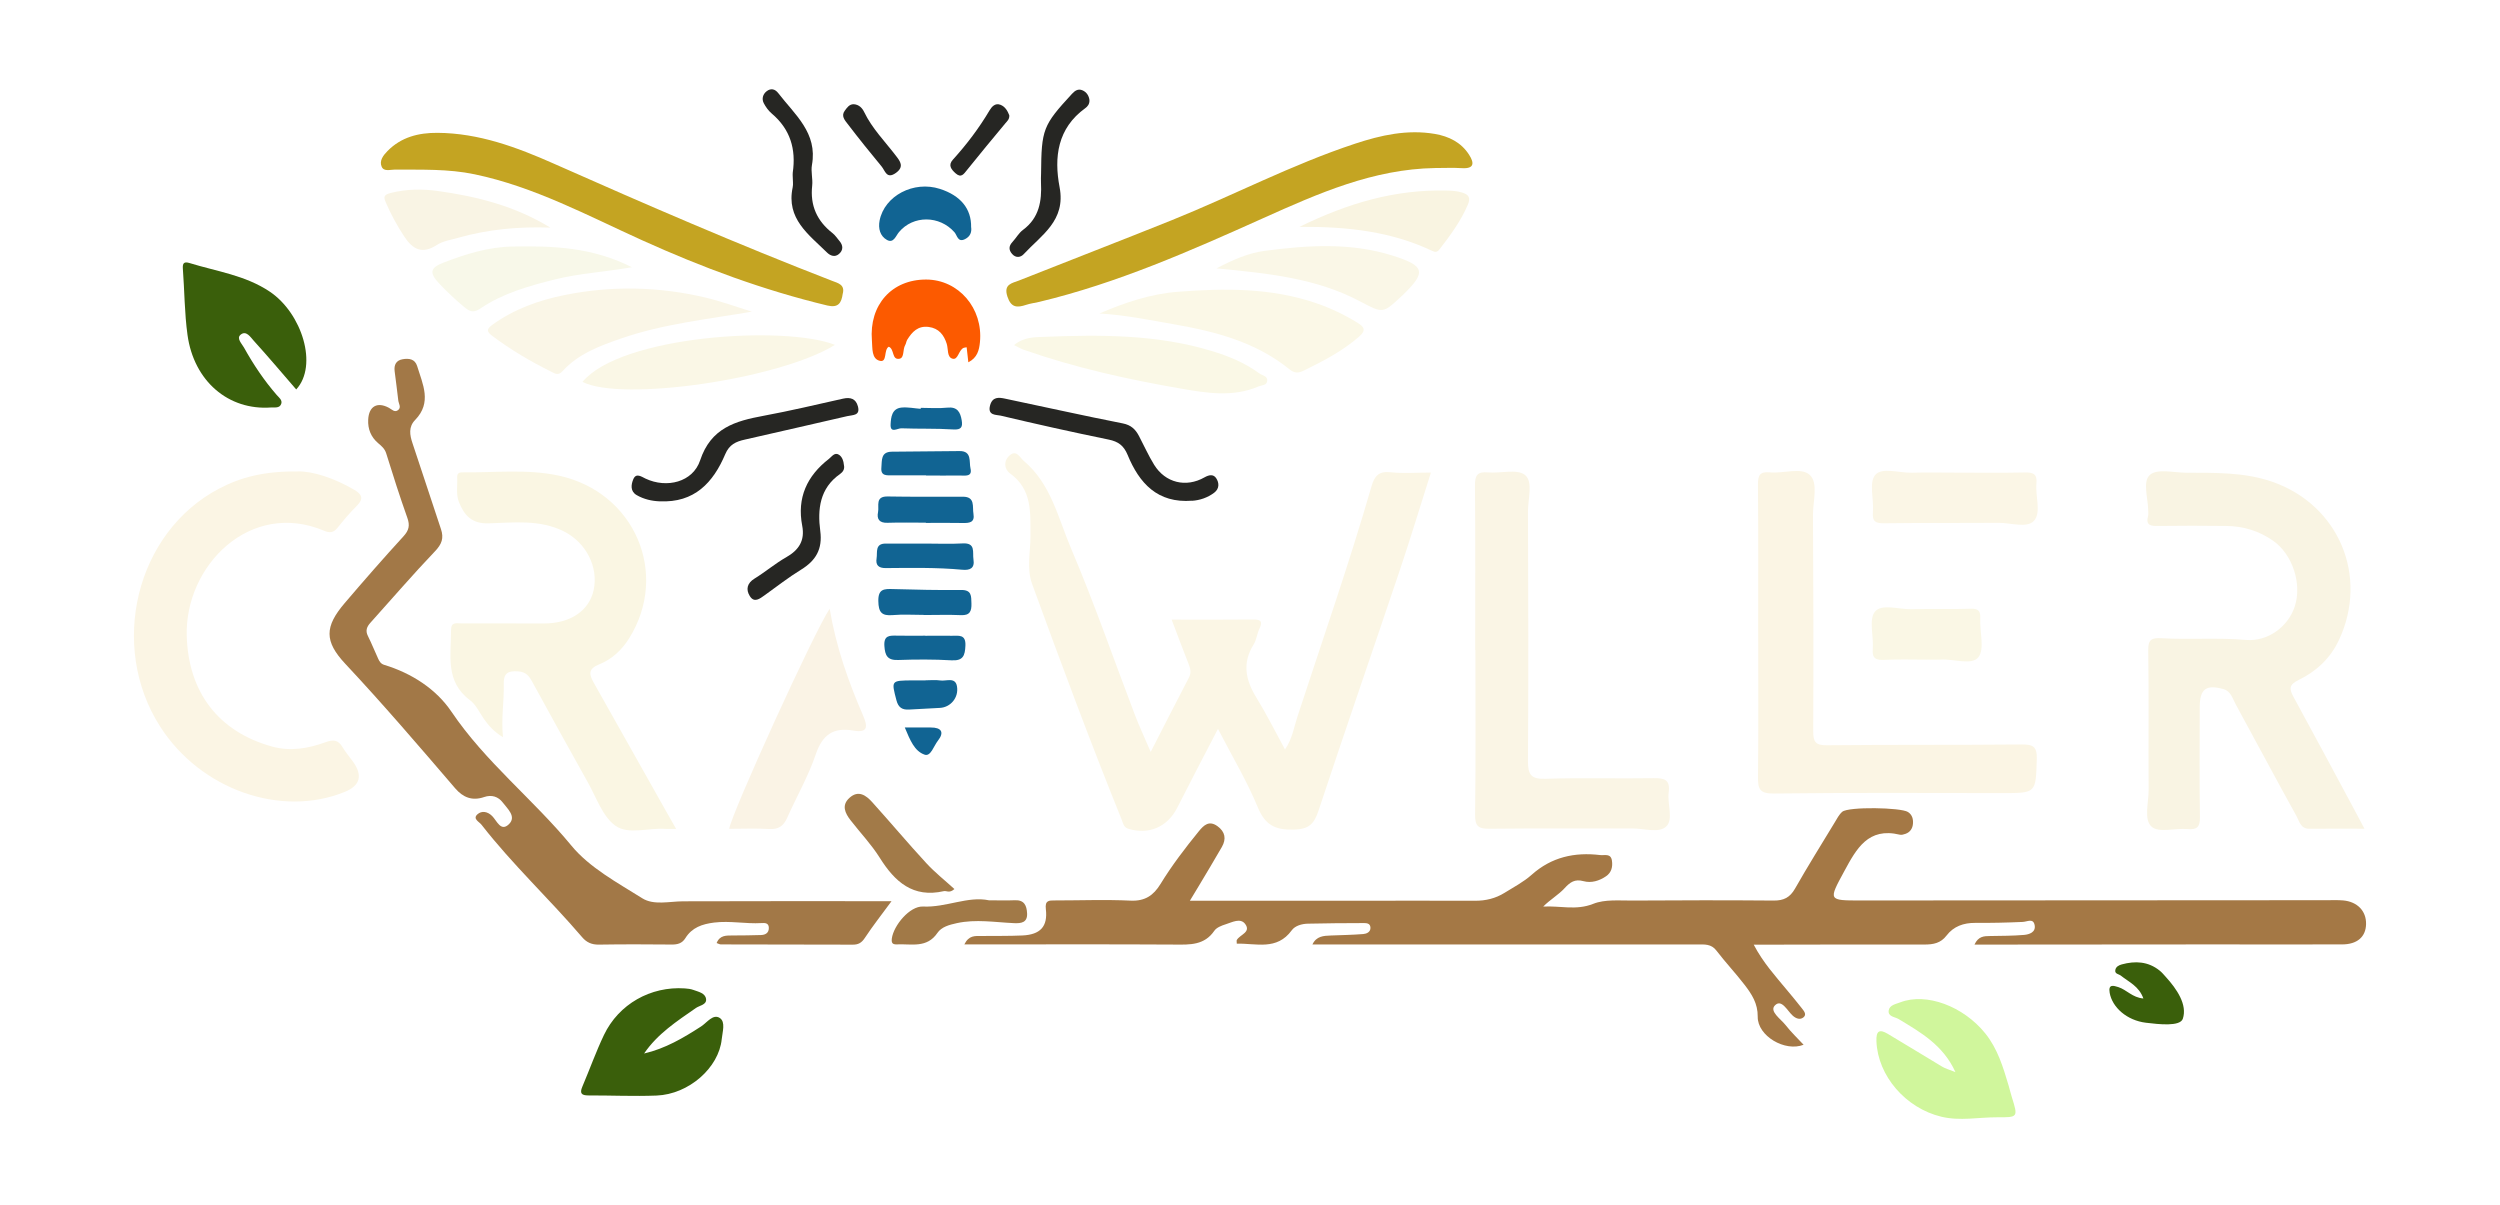 <svg width="560" height="270" viewBox="0 0 560 270" fill="none" xmlns="http://www.w3.org/2000/svg">
<g clip-path="url(#clip0_9_239)">
<path d="M215.997 211.576C217.043 209.448 218.435 209.678 219.721 209.661C222.824 209.625 225.928 209.687 229.023 209.545C233.022 209.359 234.733 207.559 234.272 203.658C234.032 201.645 234.99 201.698 236.302 201.698C241.951 201.698 247.617 201.476 253.256 201.742C256.493 201.893 258.39 200.563 259.951 198.018C262.496 193.86 265.457 189.993 268.534 186.207C269.669 184.815 270.84 183.716 272.711 185.063C274.449 186.314 274.724 187.927 273.704 189.71C272.001 192.689 270.219 195.615 268.463 198.568C267.86 199.57 267.257 200.572 266.53 201.769C278.802 201.769 290.631 201.769 302.46 201.769C311.77 201.769 321.072 201.725 330.382 201.769C332.794 201.787 335.002 201.246 337.015 199.996C339.081 198.71 341.289 197.557 343.089 195.952C347.549 191.971 352.71 190.845 358.447 191.536C359.449 191.652 360.814 191.093 361.071 192.769C361.284 194.179 360.965 195.464 359.741 196.289C358.234 197.318 356.46 197.859 354.705 197.38C352.772 196.857 351.725 197.584 350.466 198.958C349.101 200.448 347.239 201.494 345.678 203.072C349.429 202.851 353.038 203.995 356.877 202.461C359.511 201.405 362.765 201.751 365.735 201.725C376.261 201.654 386.786 201.636 397.311 201.725C399.563 201.742 400.947 201.042 402.082 199.056C404.928 194.055 407.978 189.169 410.957 184.256C411.472 183.414 411.942 182.456 412.669 181.836C414.043 180.665 425.81 180.86 427.388 181.889C428.364 182.527 428.576 183.503 428.505 184.487C428.435 185.516 427.903 186.402 426.847 186.775C426.439 186.917 425.952 187.067 425.553 186.97C418.468 185.258 415.843 190.118 413.121 195.145C409.565 201.707 409.468 201.707 416.81 201.707C451.595 201.707 486.381 201.671 521.167 201.645C522.381 201.645 523.614 201.592 524.82 201.689C528.056 201.964 530.069 204.074 529.998 207.018C529.936 209.856 528.021 211.54 524.634 211.549C514.773 211.576 504.913 211.549 495.053 211.549C479.988 211.549 464.923 211.576 449.857 211.585C447.446 211.585 445.043 211.585 442.285 211.585C443.154 209.696 444.44 209.687 445.761 209.67C448.306 209.625 450.859 209.634 453.395 209.421C454.575 209.315 456.056 208.818 455.763 207.24C455.453 205.6 454.122 206.469 453.067 206.513C449.529 206.672 445.991 206.752 442.453 206.726C439.846 206.708 437.603 207.497 436.025 209.563C434.712 211.283 433.054 211.576 431.068 211.576C419.656 211.549 408.244 211.585 396.832 211.603C395.653 211.603 394.474 211.603 392.833 211.603C394.952 215.664 397.701 218.643 400.264 221.755C401.39 223.121 402.543 224.469 403.624 225.87C404.077 226.455 404.768 227.235 403.979 227.883C403.225 228.503 402.312 228.166 401.585 227.519C400.344 226.419 399.084 223.671 397.577 225.214C396.274 226.544 398.907 228.255 399.989 229.638C401.186 231.181 402.622 232.538 404.006 234.027C399.829 235.677 393.676 232.041 393.729 227.758C393.764 224.761 392.39 222.695 390.794 220.612C388.772 217.978 386.484 215.557 384.472 212.924C383.31 211.407 381.82 211.558 380.286 211.558C351.601 211.558 322.916 211.558 293.983 211.558C294.878 209.67 296.501 209.616 298.097 209.554C300.527 209.457 302.956 209.421 305.386 209.226C306.104 209.164 307 208.792 306.982 207.825C306.964 206.699 305.945 206.77 305.244 206.77C301.147 206.77 297.051 206.814 292.954 206.903C291.598 206.93 290.09 207.373 289.354 208.384C286.003 212.986 281.356 211.266 277.038 211.381C277.038 210.955 276.958 210.707 277.047 210.556C277.73 209.35 280.319 208.827 278.909 206.956C277.836 205.546 275.992 206.593 274.564 207.036C273.642 207.329 272.516 207.754 272.01 208.49C269.776 211.753 266.566 211.611 263.179 211.585C248.663 211.496 234.148 211.549 219.632 211.549C218.551 211.549 217.46 211.549 215.997 211.549V211.576Z" fill="#A47845"/>
<path d="M257.778 168.393C260.82 162.461 263.542 157.097 266.326 151.767C266.92 150.632 266.628 149.701 266.211 148.637C264.916 145.383 263.702 142.093 262.451 138.795C268.685 138.795 274.732 138.839 280.771 138.768C282.659 138.751 282.784 139.416 282.074 140.914C281.56 142.005 281.462 143.326 280.833 144.328C278.208 148.504 278.997 152.335 281.445 156.29C283.697 159.943 285.612 163.809 287.838 167.879C289.478 165.52 289.842 162.922 290.622 160.537C296.226 143.37 302.203 126.319 307.212 108.957C307.869 106.678 308.8 105.49 311.469 105.783C314.315 106.102 317.215 105.854 320.522 105.854C318.146 113.338 315.964 120.564 313.561 127.711C307.523 145.667 301.316 163.552 295.366 181.534C294.364 184.558 293.229 185.755 289.771 185.835C285.55 185.932 283.36 184.771 281.711 180.754C279.334 174.99 276.089 169.581 272.826 163.268C269.536 169.617 266.575 175.239 263.711 180.914C261.538 185.223 257.353 187.067 252.733 185.64C251.678 185.312 251.58 184.416 251.27 183.636C244.221 166.185 237.659 148.549 231.213 130.868C229.891 127.25 230.849 123.659 230.822 120.076C230.796 114.845 231.266 109.684 226.256 106.049C224.882 105.047 224.775 103.176 226.194 101.979C227.719 100.684 228.455 102.511 229.342 103.256C235.442 108.39 237.038 116.095 239.938 122.905C245.125 135.088 249.452 147.644 254.178 160.032C255.198 162.709 256.422 165.308 257.743 168.402L257.778 168.393Z" fill="#FBF6E5"/>
<path d="M529.643 185.631C525.166 185.631 521.22 185.604 517.265 185.64C515.314 185.657 515.039 183.92 514.419 182.811C509.817 174.512 505.365 166.132 500.817 157.806C500.107 156.511 499.744 154.818 498.023 154.348C494.113 153.275 492.739 154.348 492.739 158.453C492.73 166.655 492.65 174.857 492.783 183.051C492.818 185.285 492.118 185.897 489.981 185.711C487.241 185.48 483.543 186.589 481.974 185.196C480.156 183.583 481.309 179.796 481.291 176.959C481.211 166.549 481.371 156.13 481.203 145.72C481.158 143.211 481.992 142.838 484.164 142.962C490.46 143.326 496.773 142.794 503.078 143.344C507.955 143.769 512.539 140.4 514.02 135.869C515.696 130.779 513.532 124.2 509.205 121.149C506.057 118.933 502.546 117.86 498.733 117.815C493.634 117.753 488.536 117.744 483.446 117.815C481.77 117.842 480.6 117.709 481.167 115.572C481.282 115.155 481.194 114.685 481.194 114.251C481.158 111.511 479.864 107.787 481.637 106.324C483.304 104.949 486.913 105.871 489.662 105.889C496.17 105.925 502.696 105.73 509.001 107.92C523.915 113.116 530.619 129.085 523.915 143.388C521.982 147.511 518.817 150.393 514.915 152.299C512.636 153.408 512.796 154.366 513.771 156.157C518.223 164.306 522.603 172.499 527.001 180.674C527.817 182.199 528.624 183.724 529.643 185.64V185.631Z" fill="#F9F4E3"/>
<path d="M199.681 201.893C197.553 204.793 195.514 207.382 193.705 210.122C192.987 211.204 192.242 211.611 191.027 211.603C181.176 211.567 171.315 211.576 161.464 211.549C161.189 211.549 160.914 211.372 160.524 211.239C161.26 209.421 162.741 209.563 164.16 209.545C166.261 209.528 168.372 209.528 170.473 209.448C171.431 209.412 172.22 209.004 172.22 207.861C172.22 206.717 171.333 206.717 170.571 206.77C167.033 206.983 163.521 206.211 159.957 206.655C157.288 206.992 155 207.763 153.528 210.139C152.792 211.328 151.755 211.594 150.433 211.576C145.007 211.523 139.58 211.505 134.154 211.594C132.557 211.62 131.396 211.106 130.403 209.936C123.07 201.361 114.788 193.647 107.854 184.735C107.339 184.07 105.805 183.423 106.958 182.394C107.898 181.561 109.193 181.747 110.239 182.785C111.294 183.831 112.172 186.402 113.999 184.62C115.745 182.918 113.679 181.171 112.615 179.761C111.622 178.449 110.133 177.952 108.448 178.537C105.814 179.45 103.731 178.652 101.957 176.578C93.888 167.17 85.837 157.762 77.36 148.708C72.616 143.645 72.705 140.373 77.218 135.088C81.527 130.034 85.899 125.033 90.377 120.139C91.609 118.791 91.849 117.709 91.254 116.024C89.561 111.245 88.009 106.412 86.511 101.562C86.183 100.498 85.473 99.922 84.719 99.283C83.097 97.9 82.37 96.118 82.476 93.99C82.627 91.01 84.489 89.937 87.114 91.347C87.77 91.702 88.391 92.464 89.171 91.861C89.951 91.258 89.295 90.416 89.215 89.698C88.967 87.508 88.674 85.326 88.399 83.145C88.222 81.726 88.736 80.716 90.199 80.467C91.6 80.228 92.948 80.396 93.445 82.01C94.686 86.071 96.796 90.159 92.993 94.069C91.476 95.621 91.769 97.421 92.416 99.328C94.58 105.712 96.619 112.132 98.774 118.516C99.457 120.538 98.969 121.885 97.435 123.49C92.478 128.686 87.787 134.149 82.981 139.487C82.166 140.391 81.811 141.26 82.414 142.466C83.256 144.142 83.939 145.897 84.728 147.591C85.003 148.176 85.323 148.708 86.067 148.93C92.221 150.801 97.701 154.348 101.124 159.42C108.732 170.69 119.434 179.034 127.982 189.408C132.061 194.365 138.268 197.699 143.863 201.21C146.434 202.833 149.91 201.911 153.005 201.893C168.478 201.831 183.96 201.866 199.708 201.866L199.681 201.893Z" fill="#A27847"/>
<path d="M151.453 185.675C150.23 185.675 149.68 185.711 149.13 185.675C145.308 185.365 140.76 187.058 137.842 184.957C134.969 182.882 133.595 178.661 131.706 175.301C127.486 167.799 123.354 160.253 119.213 152.707C118.494 151.404 117.829 150.508 116.038 150.384C113.573 150.216 112.766 150.934 112.837 153.39C112.935 157.141 112.234 160.874 112.669 165.139C110.665 163.915 109.477 162.576 108.421 161.078C107.411 159.633 106.63 157.85 105.282 156.848C99.652 152.654 101.053 146.74 101.035 141.118C101.035 139.274 102.214 139.637 103.27 139.637C109.477 139.637 115.675 139.655 121.882 139.655C127.743 139.655 131.963 136.818 132.974 132.198C134.109 127.019 131.263 121.522 126.324 119.039C120.897 116.317 115.089 117.071 109.414 117.23C105.699 117.337 104.014 115.474 102.817 112.504C102.09 110.686 102.516 108.789 102.409 106.927C102.339 105.738 103.216 105.8 103.997 105.809C111.064 105.871 118.175 105.029 125.18 106.545C142.161 110.225 150.008 128.482 140.91 143.016C139.27 145.631 137.035 147.68 134.278 148.788C131.644 149.843 131.963 151.094 133.036 153C138.259 162.231 143.446 171.488 148.651 180.736C149.503 182.244 150.363 183.751 151.462 185.693L151.453 185.675Z" fill="#FAF6E3"/>
<path d="M393.826 141.49C393.826 130.531 393.879 119.58 393.782 108.62C393.764 106.554 394.128 105.579 396.433 105.809C399.492 106.12 403.491 104.586 405.407 106.403C407.34 108.23 406.089 112.273 406.107 115.333C406.205 131.488 406.24 147.653 406.16 163.809C406.151 166.23 406.719 166.966 409.246 166.939C423.744 166.788 438.241 166.904 452.739 166.762C455.355 166.735 456.339 167.152 456.242 170.087C455.993 177.668 456.153 177.659 448.447 177.65C431.405 177.642 414.354 177.535 397.311 177.748C394.145 177.783 393.764 176.702 393.791 174.042C393.906 163.197 393.835 152.353 393.835 141.499C393.835 141.499 393.826 141.499 393.817 141.499L393.826 141.49Z" fill="#FBF5E4"/>
<path d="M66.702 105.597C69.956 105.517 74.824 107.051 79.382 109.729C81.031 110.704 81.545 111.706 79.949 113.284C78.38 114.836 76.952 116.539 75.569 118.268C74.709 119.341 73.813 119.403 72.669 118.915C56.052 111.857 41.386 126.745 41.83 142.43C42.184 154.977 48.843 163.889 60.965 167.232C65.079 168.367 69.069 167.657 72.918 166.256C74.709 165.6 75.773 165.742 76.739 167.382C77.413 168.517 78.3 169.528 79.071 170.61C81.3 173.714 80.685 175.972 77.227 177.384C62.995 183.184 44.977 176.932 35.897 162.789C24.282 144.7 30.418 119.225 49.1 109.436C53.933 106.909 59.111 105.526 66.693 105.605L66.702 105.597Z" fill="#FBF5E4"/>
<path d="M330.444 145.623C330.444 133.333 330.497 121.052 330.391 108.762C330.373 106.501 330.914 105.605 333.282 105.818C336.119 106.075 339.861 104.976 341.608 106.403C343.461 107.92 342.246 111.803 342.264 114.641C342.344 133.235 342.388 151.83 342.264 170.424C342.246 173.501 342.92 174.565 346.21 174.449C354.279 174.183 362.366 174.441 370.444 174.308C372.864 174.272 374.159 174.68 373.787 177.473C373.441 180.071 374.895 183.521 373.255 185.117C371.632 186.695 368.218 185.56 365.593 185.569C354.971 185.613 344.339 185.516 333.716 185.64C331.225 185.666 330.382 185.161 330.418 182.456C330.586 170.176 330.489 157.886 330.489 145.596H330.444V145.623Z" fill="#FAF5E5"/>
<path d="M321.489 37.639C307.603 37.861 295.286 43.332 282.961 48.865C266.637 56.198 250.259 63.442 232.756 67.628C231.789 67.858 230.787 67.973 229.856 68.284C227.852 68.949 226.487 68.967 225.653 66.413C224.749 63.629 226.726 63.442 228.242 62.839C239.645 58.308 251.11 53.901 262.496 49.317C276.249 43.775 289.416 36.85 303.533 32.186C309.305 30.279 315.228 28.949 321.391 29.996C324.557 30.537 327.305 31.893 329.079 34.669C330.214 36.442 330.329 37.843 327.465 37.666C325.488 37.542 323.493 37.639 321.497 37.639H321.489Z" fill="#C4A422"/>
<path d="M188.766 65.828C188.482 67.823 187.817 69.029 185.326 68.435C170.979 64.994 157.252 59.887 143.828 53.813C131.573 48.271 119.665 41.833 106.302 39.04C100.388 37.799 94.447 38.038 88.488 37.985C87.451 37.976 86.005 38.517 85.491 37.338C84.906 35.999 85.872 34.775 86.812 33.818C89.88 30.696 93.782 29.73 97.985 29.756C107.269 29.809 115.799 32.993 124.072 36.664C144.679 45.806 165.366 54.77 186.398 62.91C187.693 63.407 189.342 63.753 188.766 65.828Z" fill="#C4A422"/>
<path d="M66.347 87.233C63.19 83.588 60.078 79.891 56.833 76.317C56.114 75.528 55.148 73.932 53.898 74.97C52.904 75.785 54.163 76.974 54.651 77.851C56.744 81.62 59.138 85.202 61.984 88.474C62.472 89.042 63.279 89.6 63.004 90.434C62.64 91.516 61.541 91.214 60.707 91.276C51.175 91.968 43.425 85.388 41.998 75.005C41.324 70.11 41.333 65.127 40.96 60.188C40.863 58.911 41.262 58.557 42.45 58.92C48.533 60.8 54.935 61.642 60.432 65.331C67.659 70.19 71.286 81.886 66.356 87.233H66.347Z" fill="#3A5F0B"/>
<path d="M185.849 136.374C187.294 144.957 190.043 152.69 193.315 160.244C194.405 162.754 194.45 164.226 191.151 163.649C186.665 162.869 184.217 164.571 182.719 169.005C181.069 173.882 178.445 178.431 176.343 183.157C175.527 184.992 174.419 185.826 172.309 185.702C169.329 185.516 166.341 185.657 163.335 185.657C164.009 181.845 182.47 141.304 185.84 136.374H185.849Z" fill="#FAF3E5"/>
<path d="M168.425 69.809C158.423 71.529 148.536 72.549 139.075 75.839C134.295 77.497 129.543 79.252 126.031 83.118C125.047 84.2 124.373 83.713 123.469 83.26C118.822 80.955 114.38 78.339 110.23 75.209C108.971 74.26 108.989 73.71 110.248 72.788C115.116 69.241 120.693 67.255 126.448 66.094C136.938 63.965 147.507 64.178 157.944 66.635C161.491 67.468 164.94 68.745 168.434 69.818L168.425 69.809Z" fill="#FAF6E7"/>
<g filter="url(#filter0_dddddd_9_239)">
<path d="M438.02 240.155C435.245 234.063 430.208 231.243 425.296 228.273C424.436 227.758 422.813 227.741 423.079 226.286C423.292 225.116 424.71 224.894 425.695 224.513C431.503 222.296 439.776 225.382 444.688 231.465C447.472 234.914 448.696 239.028 449.928 243.161C450.177 244.003 450.372 244.872 450.638 245.714C452.065 250.281 452.074 250.299 447.357 250.272C443.189 250.254 439.049 251.159 434.837 250.139C426.883 248.224 420.632 241.006 420.321 233.265C420.224 230.897 420.986 230.463 422.875 231.589C426.954 234.01 430.988 236.51 435.058 238.94C435.794 239.383 436.663 239.605 438.029 240.155H438.02Z" fill="#D0F69C"/>
</g>
<path d="M246.305 70.208C251.962 67.769 257.761 65.828 263.835 65.358C274.272 64.551 284.708 64.444 294.825 67.911C298.062 69.02 301.112 70.483 304.029 72.265C305.563 73.205 306.113 73.959 304.402 75.44C300.687 78.667 296.395 80.884 292.032 83.021C290.968 83.544 290.046 83.704 288.84 82.728C281.339 76.637 272.294 74.269 263.037 72.655C257.513 71.689 251.997 70.554 246.305 70.226V70.208Z" fill="#FBF8E7"/>
<path d="M144.28 235.987C149.033 234.879 153.076 232.493 157.049 229.922C158.361 229.071 159.735 227.022 161.252 228.042C162.564 228.929 161.828 231.154 161.668 232.768C161.03 239.17 154.3 245.12 147.073 245.404C141.992 245.608 136.903 245.36 131.813 245.377C130.279 245.377 129.8 244.934 130.438 243.427C132.079 239.569 133.489 235.606 135.289 231.828C138.596 224.912 145.752 220.886 153.386 221.401C154.043 221.445 154.716 221.525 155.328 221.747C156.454 222.163 157.971 222.447 158.157 223.759C158.343 225.072 156.712 225.214 155.869 225.799C151.631 228.752 147.286 231.554 144.28 235.987Z" fill="#3A5F0B"/>
<path d="M187.037 77.248C174.57 84.972 139.19 90.061 130.483 85.539C139.057 75.165 175.723 72.806 187.037 77.248Z" fill="#FAF7E6"/>
<path d="M227.143 77.302C229.368 75.466 231.745 75.537 233.775 75.457C246.428 74.952 259.1 74.881 271.398 78.614C275.167 79.758 278.847 81.256 282.083 83.633C282.757 84.129 283.972 84.209 283.856 85.309C283.75 86.382 282.606 86.257 281.826 86.594C276.142 89.024 270.228 88.031 264.588 87.055C252.644 84.998 240.78 82.365 229.297 78.339C228.685 78.126 228.127 77.781 227.143 77.302Z" fill="#FAF8E6"/>
<path d="M437.887 105.871C443.083 105.871 448.288 105.951 453.484 105.836C455.391 105.792 456.375 106.12 456.162 108.319C455.887 111.156 457.288 114.792 455.621 116.645C454.07 118.383 450.416 117.097 447.685 117.115C439.164 117.186 430.652 117.097 422.13 117.212C420.197 117.239 419.346 116.902 419.532 114.73C419.78 111.892 418.61 108.141 420.029 106.412C421.536 104.586 425.411 105.969 428.249 105.889C431.45 105.8 434.659 105.871 437.869 105.871H437.887Z" fill="#FBF6E6"/>
<path d="M272.516 60.108C276.399 58.069 279.76 56.659 283.254 56.198C292.848 54.93 302.486 54.274 311.957 57.262C319.219 59.559 319.573 60.933 314.147 66.165C314.067 66.244 313.978 66.306 313.898 66.386C309.766 70.261 309.784 70.226 304.659 67.512C294.878 62.325 284.132 61.234 272.507 60.117L272.516 60.108Z" fill="#FAF7E7"/>
<path d="M141.549 59.86C135.315 60.951 129.729 61.234 124.311 62.591C118.468 64.054 112.669 65.677 107.623 69.091C106.098 70.119 105.309 69.871 103.97 68.763C102.01 67.14 100.184 65.411 98.446 63.584C96.149 61.163 96.273 60.011 99.306 58.84C104.271 56.925 109.343 55.329 114.77 55.223C123.708 55.054 132.558 55.32 141.558 59.86H141.549Z" fill="#F8F8E9"/>
<path d="M216.91 81.168C216.751 79.74 216.635 78.774 216.529 77.789C216.227 77.851 215.988 77.851 215.802 77.94C214.711 78.508 214.614 80.627 213.425 80.361C212.078 80.059 212.45 78.215 212.069 77.018C211.448 75.049 210.313 73.524 207.999 73.232C205.613 72.939 204.328 74.331 203.228 76.087C202.998 76.45 202.98 76.947 202.758 77.311C202.173 78.304 202.616 80.157 201.473 80.361C199.699 80.671 200.408 78.18 199.078 77.665C197.917 78.348 198.777 81.168 197.154 80.84C195.177 80.441 195.452 77.993 195.31 76.273C194.654 68.293 199.752 62.6 207.458 62.618C214.729 62.636 220.253 69.064 219.508 76.645C219.331 78.437 218.923 80.121 216.91 81.15V81.168Z" fill="#FC5A00"/>
<path d="M123.265 50.984C116.207 50.736 109.29 51.356 102.516 53.298C100.946 53.751 99.209 53.99 97.896 54.85C94.571 57.014 92.469 55.914 90.51 52.917C88.931 50.514 87.575 48.023 86.44 45.389C85.89 44.13 85.908 43.633 87.548 43.217C91.069 42.33 94.642 42.303 98.073 42.782C106.878 43.997 115.453 46.187 123.265 50.984Z" fill="#F9F4E4"/>
<path d="M291.065 50.825C302.087 45.407 312.621 42.427 323.936 42.684C325.151 42.711 326.33 42.755 327.536 43.137C329.079 43.616 329.433 44.352 328.804 45.832C327.234 49.53 324.876 52.713 322.446 55.852C321.949 56.491 321.524 56.544 320.788 56.189C311.69 51.88 301.981 50.736 291.083 50.816L291.065 50.825Z" fill="#F9F4E1"/>
<path d="M431.724 147.76C428.523 147.76 425.313 147.653 422.121 147.804C420.215 147.893 419.319 147.538 419.497 145.357C419.736 142.519 418.566 138.795 419.975 137.03C421.474 135.151 425.34 136.534 428.169 136.463C432.584 136.348 437 136.507 441.416 136.356C443.207 136.294 443.659 136.888 443.58 138.573C443.438 141.535 444.608 145.401 443.154 147.227C441.655 149.09 437.621 147.556 434.704 147.742C433.711 147.804 432.717 147.751 431.724 147.751V147.768V147.76Z" fill="#FAF7E5"/>
<path d="M147.782 112.3C146.027 112.238 144.227 111.839 142.604 110.899C141.141 110.048 141.363 108.54 141.85 107.37C142.48 105.854 143.641 106.758 144.608 107.21C149.325 109.436 155.204 108.026 156.836 103.105C159.239 95.869 164.692 94.318 170.987 93.147C176.973 92.039 182.896 90.629 188.837 89.299C190.495 88.926 191.71 89.299 192.171 91.019C192.738 93.129 191.071 92.925 189.812 93.209C182.16 94.947 174.517 96.756 166.855 98.467C164.851 98.911 163.371 99.576 162.457 101.731C159.753 108.115 155.541 112.672 147.773 112.291L147.782 112.3Z" fill="#262623"/>
<path d="M267.036 112.158C259.259 112.77 255.189 108.221 252.582 101.89C251.722 99.815 250.508 98.911 248.344 98.467C240.239 96.809 232.162 95 224.11 93.094C223.206 92.881 221.166 93.129 221.769 90.842C222.292 88.847 223.711 88.997 225.103 89.29C233.899 91.125 242.678 93.112 251.501 94.841C253.38 95.213 254.347 96.18 255.127 97.66C256.262 99.806 257.247 102.041 258.523 104.107C261.024 108.15 265.661 109.294 269.811 106.927C270.858 106.332 271.806 106.199 272.418 107.104C273.119 108.15 273.172 109.463 271.992 110.358C270.494 111.493 268.747 112.061 267.045 112.176L267.036 112.158Z" fill="#262623"/>
<path d="M213.78 199.153C212.645 200.164 212.033 199.481 211.439 199.614C204.505 201.201 200.435 197.522 197.048 192.113C195.177 189.133 192.694 186.535 190.531 183.742C189.298 182.155 188.447 180.39 190.265 178.732C192.277 176.897 194.007 178.156 195.399 179.708C199.469 184.221 203.379 188.885 207.502 193.354C209.409 195.429 211.652 197.194 213.789 199.144L213.78 199.153Z" fill="#A27A48"/>
<path d="M177.576 39.661C177.576 39.333 177.531 38.987 177.576 38.668C178.347 33.418 177.026 28.949 172.876 25.438C172.14 24.808 171.52 23.966 171.076 23.097C170.58 22.122 170.89 21.075 171.75 20.419C172.672 19.719 173.603 19.914 174.339 20.872C178.028 25.677 183.18 29.765 181.876 36.956C181.61 38.446 182.098 40.06 181.929 41.585C181.442 46.036 183.002 49.512 186.505 52.234C187.099 52.696 187.525 53.387 188.03 53.972C188.89 54.974 188.917 56.038 187.932 56.89C187.028 57.67 186.008 57.315 185.246 56.562C181.149 52.527 176.068 48.989 177.558 41.984C177.718 41.239 177.576 40.441 177.576 39.67V39.661Z" fill="#262623"/>
<path d="M244.035 22.379C244.097 23.301 243.618 23.86 243.112 24.223C236.861 28.728 236.072 35.236 237.349 41.931C238.785 49.441 233.261 52.66 229.298 56.943C228.632 57.661 227.551 57.856 226.708 56.881C225.937 55.985 225.937 55.134 226.762 54.238C227.586 53.352 228.198 52.199 229.147 51.498C232.791 48.803 233.385 45.034 233.181 40.911C233.146 40.246 233.181 39.581 233.199 38.916C233.288 28.932 233.607 28.098 240.115 21.031C240.754 20.34 241.472 19.816 242.439 20.215C243.441 20.632 243.91 21.492 244.035 22.379Z" fill="#262623"/>
<path d="M221.548 201.671C223.8 201.671 225.573 201.733 227.338 201.654C229.448 201.565 229.98 202.86 230.069 204.58C230.184 206.69 228.712 206.85 227.187 206.788C222.895 206.601 218.621 205.839 214.312 206.788C212.645 207.16 210.907 207.612 209.985 208.969C207.626 212.445 204.177 211.399 200.976 211.54C200.054 211.585 199.619 211.363 199.77 210.219C200.169 207.293 203.787 202.931 206.74 203.064C211.945 203.312 216.813 200.669 221.539 201.671H221.548Z" fill="#A17947"/>
<path d="M189.032 104.133C189.263 105.082 188.81 105.729 188.163 106.182C183.614 109.365 183.1 114.082 183.738 118.924C184.279 123.011 182.754 125.574 179.411 127.622C176.6 129.351 173.985 131.4 171.298 133.324C170.189 134.113 168.939 135.133 167.946 133.501C167.059 132.065 167.308 130.646 169.019 129.6C171.457 128.101 173.665 126.212 176.148 124.803C178.994 123.18 180.325 121.034 179.695 117.771C178.489 111.493 180.768 106.59 185.68 102.786C186.31 102.298 186.948 101.234 187.924 101.863C188.66 102.333 188.961 103.273 189.032 104.133Z" fill="#262623"/>
<path d="M217.54 50.904C217.691 52.013 217.327 52.97 216.183 53.556C214.543 54.389 214.419 52.731 213.807 52.03C210.464 48.227 204.558 48.182 201.375 51.986C200.648 52.855 200.16 54.575 198.671 53.742C197.137 52.882 196.684 51.179 197.03 49.406C198.121 43.846 204.674 40.415 210.544 42.312C215.172 43.802 217.611 46.763 217.531 50.904H217.54Z" fill="#116493"/>
<path d="M480.121 223.662C479.119 220.878 476.849 219.973 475.076 218.546C474.615 218.173 473.648 218.182 473.834 217.26C473.976 216.542 474.606 216.213 475.271 216.027C478.303 215.203 481.194 215.353 483.757 217.411C484.271 217.818 484.697 218.342 485.149 218.838C487.605 221.534 490.008 225.063 488.953 228.202C488.35 229.993 483.588 229.443 480.706 229.097C476.397 228.574 473.134 225.639 472.566 222.385C472.203 220.337 473.489 220.798 474.499 221.108C476.353 221.693 477.665 223.476 480.13 223.662H480.121Z" fill="#3A5F0B"/>
<path d="M207.387 117.079C204.523 117.079 201.659 117.008 198.795 117.106C196.968 117.168 196.356 116.281 196.684 114.694C196.968 113.311 195.975 111.156 198.857 111.209C204.47 111.316 210.091 111.245 215.704 111.263C218.506 111.271 217.779 113.515 218.054 115.093C218.391 117.071 217.123 117.177 215.651 117.15C212.902 117.097 210.145 117.133 207.396 117.133V117.088L207.387 117.079Z" fill="#116493"/>
<path d="M206.944 137.74C204.62 137.74 202.279 137.58 199.965 137.784C197.482 137.997 196.791 137.137 196.746 134.645C196.693 131.914 198.032 131.887 200.018 131.95C205.108 132.091 210.198 132.216 215.287 132.153C217.69 132.127 217.549 133.537 217.602 135.159C217.655 136.871 217.283 137.89 215.252 137.793C212.485 137.669 209.719 137.766 206.944 137.766V137.749V137.74Z" fill="#116493"/>
<path d="M207.36 121.761C210.118 121.761 212.876 121.885 215.624 121.726C218.639 121.548 217.806 123.739 218.054 125.29C218.382 127.303 217.283 127.782 215.545 127.622C209.834 127.09 204.097 127.206 198.378 127.25C196.773 127.259 196.108 126.567 196.356 125.069C196.578 123.712 195.931 121.735 198.44 121.761C201.41 121.788 204.39 121.761 207.36 121.761Z" fill="#116493"/>
<path d="M207.431 106.474C204.895 106.474 202.368 106.474 199.832 106.474C198.608 106.474 197.243 106.652 197.429 104.736C197.58 103.149 197.243 101.207 199.77 101.181C204.833 101.127 209.896 101.065 214.959 101.039C217.761 101.021 217.043 103.46 217.389 104.914C217.859 106.873 216.165 106.51 215.03 106.519C212.494 106.545 209.967 106.519 207.431 106.519V106.465V106.474Z" fill="#116493"/>
<path d="M207.272 142.413C209.258 142.413 211.244 142.386 213.23 142.413C214.711 142.439 216.369 142.005 216.254 144.612C216.156 146.873 215.749 148.061 213.106 147.91C209.143 147.68 205.152 147.697 201.189 147.839C198.777 147.928 198.245 146.837 198.103 144.692C197.935 142.244 199.344 142.359 200.967 142.386C203.06 142.43 205.161 142.395 207.263 142.395L207.272 142.413Z" fill="#116493"/>
<path d="M207.316 152.388C208.415 152.388 209.541 152.255 210.614 152.424C211.944 152.636 214.002 151.572 214.365 153.754C214.791 156.307 212.884 158.453 210.543 158.568C208.238 158.684 205.933 158.799 203.636 158.941C202.111 159.03 201.233 158.498 200.807 156.884C199.646 152.432 199.575 152.45 204.345 152.406C205.339 152.406 206.323 152.406 207.316 152.406V152.388Z" fill="#116493"/>
<path d="M191.258 23.345C192.428 23.434 193.137 24.197 193.563 25.075C195.354 28.799 198.254 31.698 200.71 34.926C201.597 36.087 202.625 37.338 200.683 38.73C198.6 40.219 198.272 38.242 197.491 37.302C194.893 34.163 192.339 30.998 189.874 27.761C189.271 26.972 188.34 25.988 189.227 24.8C189.741 24.108 190.247 23.319 191.258 23.345Z" fill="#262623"/>
<path d="M226.079 25.819C226.15 26.688 225.627 27.114 225.201 27.619C222.319 31.086 219.437 34.553 216.618 38.074C215.873 38.996 215.314 39.945 214.046 38.819C213.071 37.941 212.317 37.01 213.452 35.759C216.547 32.346 219.313 28.692 221.663 24.72C222.151 23.904 222.913 23.017 224.093 23.47C225.183 23.886 225.706 24.879 226.079 25.819Z" fill="#262623"/>
<path d="M206.243 91.356C208.229 91.356 210.233 91.524 212.193 91.312C214.463 91.072 215.119 92.34 215.42 94.14C215.669 95.612 215.367 96.322 213.523 96.197C209.666 95.949 205.782 96.091 201.907 95.94C201.082 95.905 199.38 97.173 199.495 95.045C199.575 93.466 199.77 91.507 201.951 91.294C203.361 91.161 204.815 91.471 206.243 91.578C206.243 91.498 206.243 91.427 206.243 91.347V91.356Z" fill="#116493"/>
<path d="M202.67 162.958C204.957 162.958 206.713 162.967 208.46 162.958C210.872 162.94 211.599 164.013 210.083 165.928C209.169 167.072 208.495 169.511 207.13 169.049C204.842 168.278 203.858 165.786 202.679 162.967L202.67 162.958Z" fill="#116493"/>
</g>
<defs>
<filter id="filter0_dddddd_9_239" x="342.251" y="145.733" width="187.286" height="182.955" filterUnits="userSpaceOnUse" color-interpolation-filters="sRGB">
<feFlood flood-opacity="0" result="BackgroundImageFix"/>
<feColorMatrix in="SourceAlpha" type="matrix" values="0 0 0 0 0 0 0 0 0 0 0 0 0 0 0 0 0 0 127 0" result="hardAlpha"/>
<feOffset/>
<feGaussianBlur stdDeviation="0.929"/>
<feColorMatrix type="matrix" values="0 0 0 0 0.816 0 0 0 0 0.965 0 0 0 0 0.611 0 0 0 1 0"/>
<feBlend mode="normal" in2="BackgroundImageFix" result="effect1_dropShadow_9_239"/>
<feColorMatrix in="SourceAlpha" type="matrix" values="0 0 0 0 0 0 0 0 0 0 0 0 0 0 0 0 0 0 127 0" result="hardAlpha"/>
<feOffset/>
<feGaussianBlur stdDeviation="1.859"/>
<feColorMatrix type="matrix" values="0 0 0 0 0.816 0 0 0 0 0.965 0 0 0 0 0.611 0 0 0 1 0"/>
<feBlend mode="normal" in2="effect1_dropShadow_9_239" result="effect2_dropShadow_9_239"/>
<feColorMatrix in="SourceAlpha" type="matrix" values="0 0 0 0 0 0 0 0 0 0 0 0 0 0 0 0 0 0 127 0" result="hardAlpha"/>
<feOffset/>
<feGaussianBlur stdDeviation="6.505"/>
<feColorMatrix type="matrix" values="0 0 0 0 0.816 0 0 0 0 0.965 0 0 0 0 0.611 0 0 0 1 0"/>
<feBlend mode="normal" in2="effect2_dropShadow_9_239" result="effect3_dropShadow_9_239"/>
<feColorMatrix in="SourceAlpha" type="matrix" values="0 0 0 0 0 0 0 0 0 0 0 0 0 0 0 0 0 0 127 0" result="hardAlpha"/>
<feOffset/>
<feGaussianBlur stdDeviation="13.01"/>
<feColorMatrix type="matrix" values="0 0 0 0 0.227 0 0 0 0 0.373 0 0 0 0 0.043 0 0 0 1 0"/>
<feBlend mode="normal" in2="effect3_dropShadow_9_239" result="effect4_dropShadow_9_239"/>
<feColorMatrix in="SourceAlpha" type="matrix" values="0 0 0 0 0 0 0 0 0 0 0 0 0 0 0 0 0 0 127 0" result="hardAlpha"/>
<feOffset/>
<feGaussianBlur stdDeviation="22.304"/>
<feColorMatrix type="matrix" values="0 0 0 0 0.227 0 0 0 0 0.373 0 0 0 0 0.043 0 0 0 1 0"/>
<feBlend mode="normal" in2="effect4_dropShadow_9_239" result="effect5_dropShadow_9_239"/>
<feColorMatrix in="SourceAlpha" type="matrix" values="0 0 0 0 0 0 0 0 0 0 0 0 0 0 0 0 0 0 127 0" result="hardAlpha"/>
<feOffset/>
<feGaussianBlur stdDeviation="39.031"/>
<feColorMatrix type="matrix" values="0 0 0 0 0.227 0 0 0 0 0.373 0 0 0 0 0.043 0 0 0 1 0"/>
<feBlend mode="normal" in2="effect5_dropShadow_9_239" result="effect6_dropShadow_9_239"/>
<feBlend mode="normal" in="SourceGraphic" in2="effect6_dropShadow_9_239" result="shape"/>
</filter>
<clipPath id="clip0_9_239">
<rect width="560" height="270" fill="white"/>
</clipPath>
</defs>
</svg>
